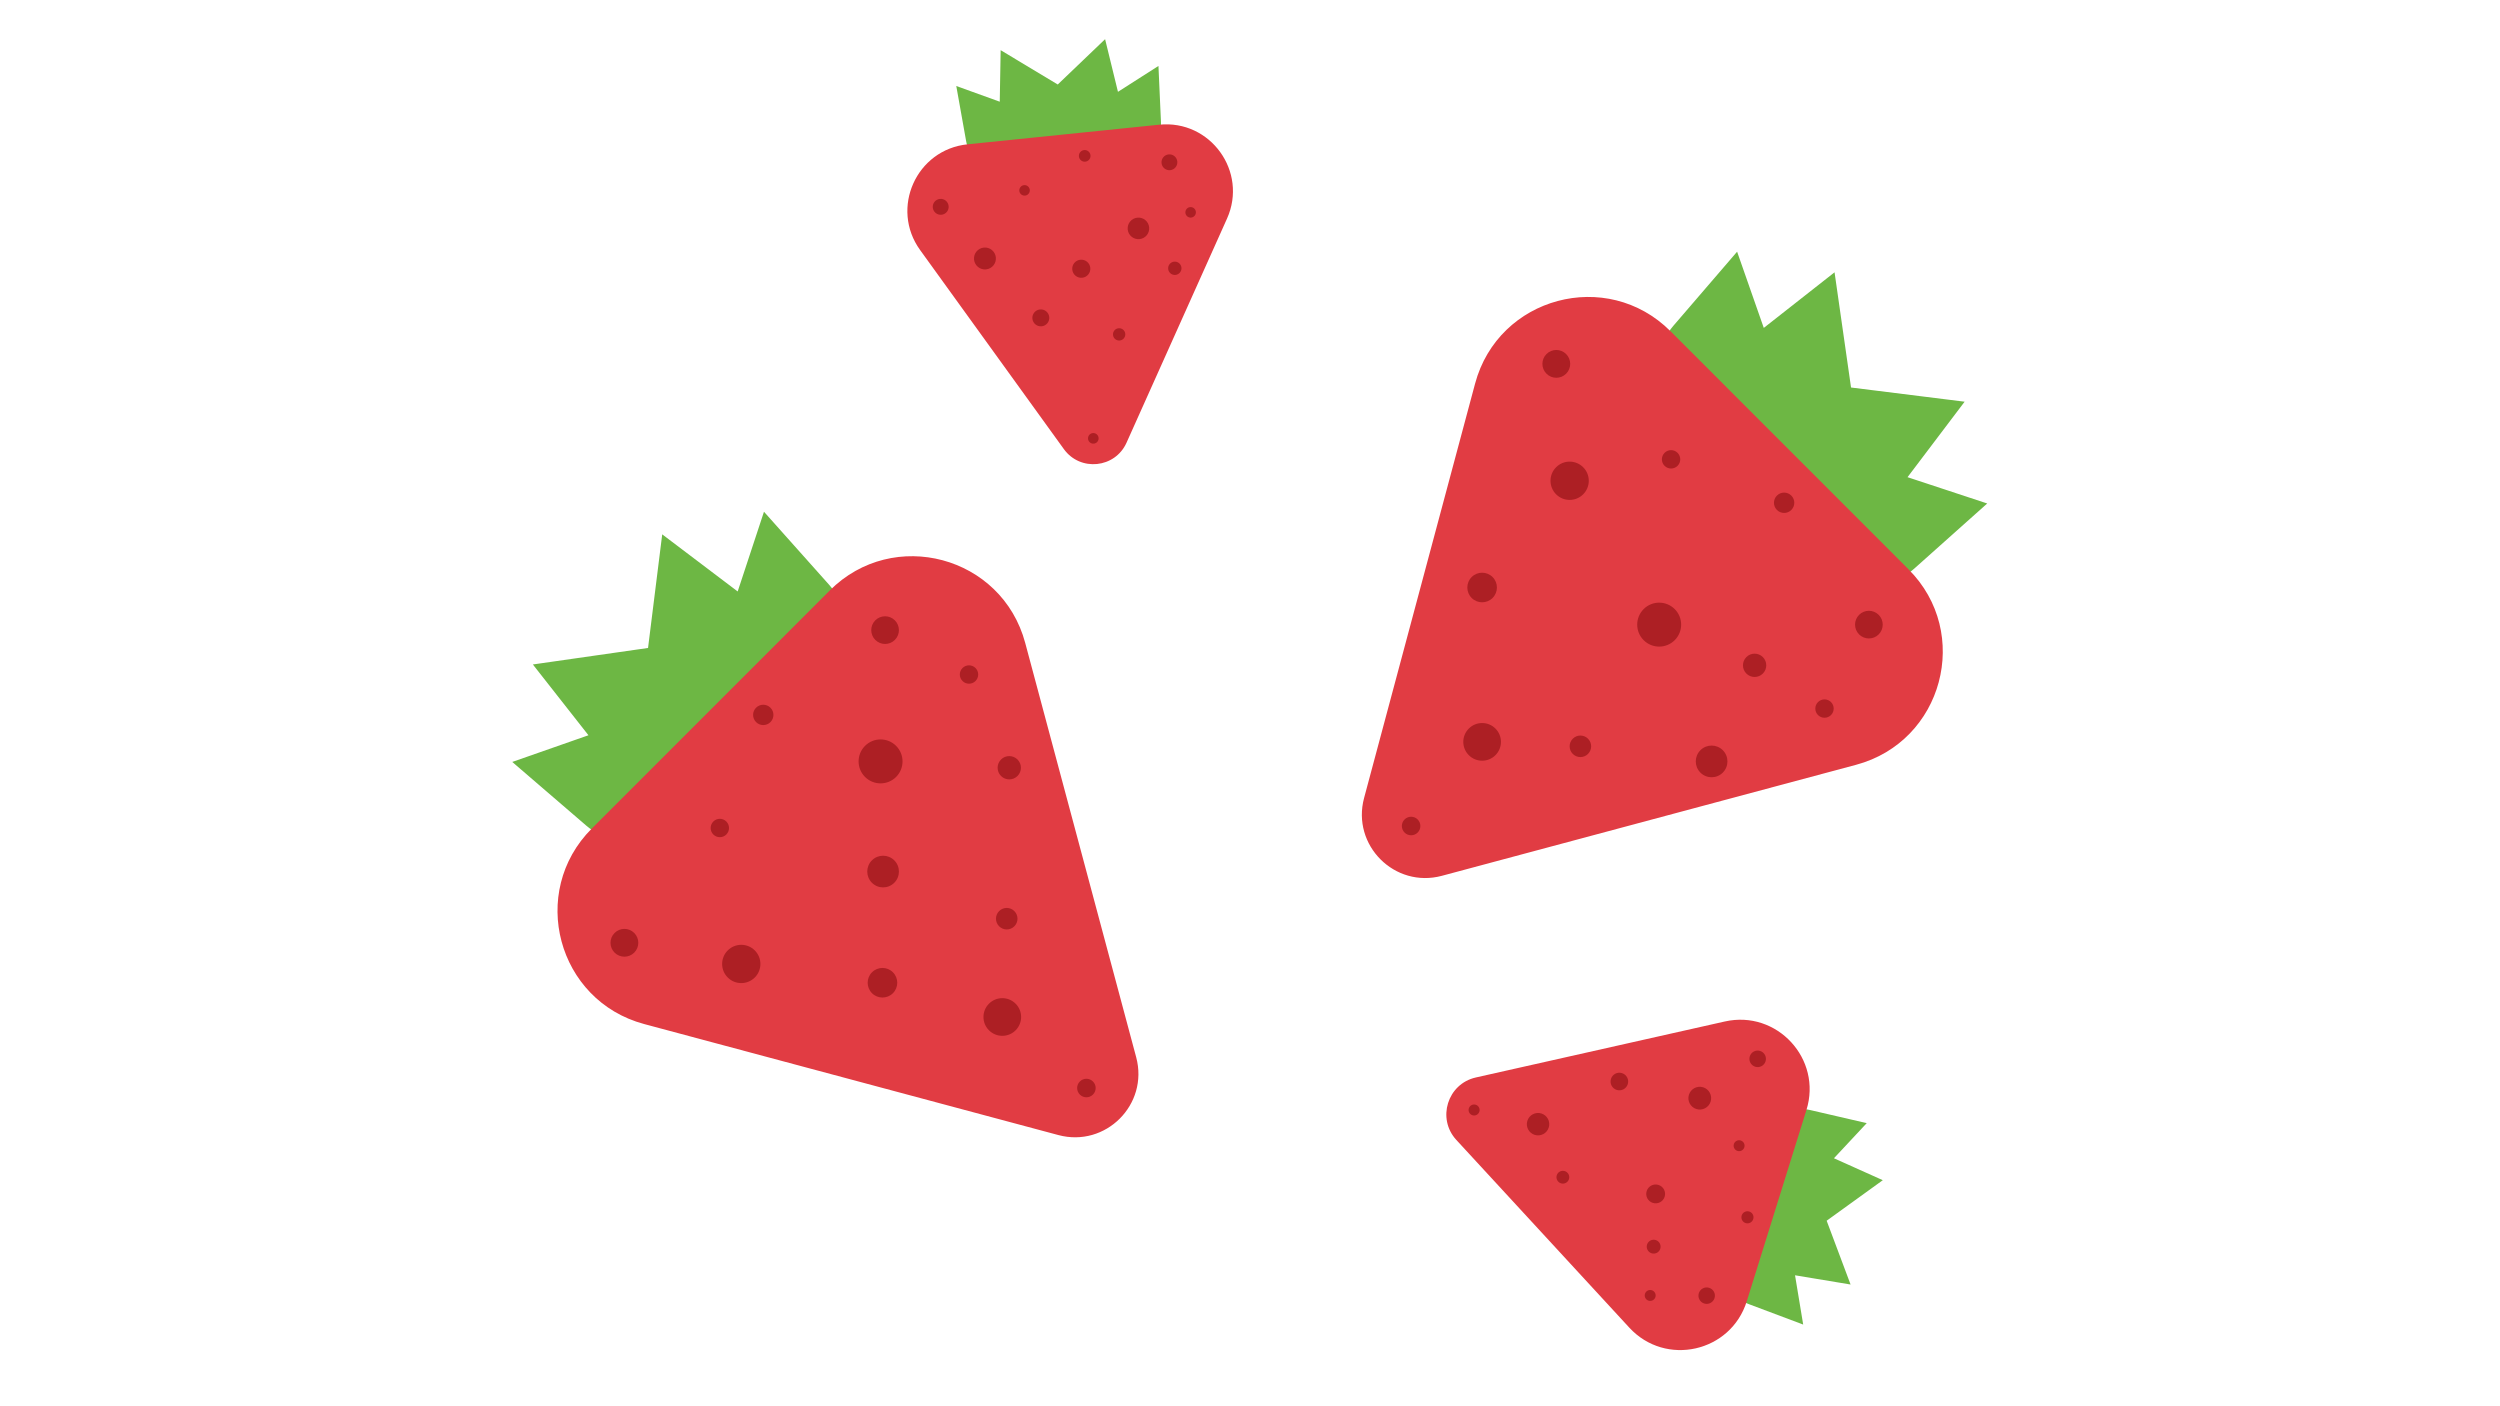 <svg xmlns="http://www.w3.org/2000/svg" xmlns:xlink="http://www.w3.org/1999/xlink" width="1920" zoomAndPan="magnify" viewBox="0 0 1440 810" height="1080" preserveAspectRatio="xMidYMid meet" version="1.0"><defs><clipPath id="ea226f7f9e"><path d="M 295.055 22.551 L 1144.805 22.551 L 1144.805 763 L 295.055 763 Z M 295.055 22.551 " clip-rule="nonzero"/></clipPath></defs><g clip-path="url(#ea226f7f9e)"><path fill="#6db744" d="M 440.051 294.762 L 477.523 336.77 C 494.18 355.441 484.379 385.141 459.887 390.23 C 458.941 390.43 458.012 390.508 457.078 390.621 C 455.621 405.293 446.742 419.203 431.227 425.754 C 429.742 426.379 428.246 426.844 426.754 427.297 C 426.426 428.328 426.16 429.363 425.75 430.395 C 419.449 446.117 405.586 455.258 390.859 456.91 C 390.855 456.938 390.855 456.965 390.848 456.988 C 386.203 481.574 356.691 491.91 337.727 475.59 L 295.055 438.879 L 338.949 423.508 L 306.93 382.734 L 373.27 373.23 L 381.438 307.785 L 424.906 340.684 Z M 643.945 52.891 L 636.539 22.57 L 609.262 48.672 L 576.379 28.902 L 575.855 58.578 L 550.816 49.535 L 556.488 81.262 C 559.012 95.359 575.844 101.445 586.793 92.211 C 586.805 92.203 586.816 92.191 586.824 92.18 C 593.961 96.773 603.418 97.727 611.898 93.027 C 612.453 92.719 612.945 92.355 613.461 92.016 C 614.285 92.355 615.117 92.688 616.004 92.945 C 625.262 95.648 634.227 92.684 640.18 86.695 C 640.633 86.98 641.074 87.285 641.566 87.539 C 654.277 94.137 669.359 84.492 668.715 70.184 L 667.266 37.988 Z M 1033.938 734.562 L 1065.934 739.883 L 1052.156 703.141 L 1084.492 679.793 L 1056.355 667.156 L 1075.234 646.926 L 1042.609 639.375 C 1028.109 636.016 1015.414 649.617 1019.754 663.859 C 1019.758 663.871 1019.766 663.887 1019.773 663.902 C 1012.465 668.84 1007.688 677.488 1008.711 687.52 C 1008.777 688.172 1008.922 688.793 1009.035 689.426 C 1008.375 690.074 1007.719 690.734 1007.105 691.477 C 1000.738 699.219 999.902 709.004 1003.188 717.133 C 1002.727 717.453 1002.262 717.75 1001.816 718.117 C 990.316 727.57 993.359 745.93 1007.289 751.164 L 1038.637 762.945 Z M 1098.738 274.855 L 1131.629 231.379 L 1066.199 223.207 L 1056.703 156.848 L 1015.938 188.875 L 1000.574 144.973 L 963.863 187.652 C 947.551 206.621 957.879 236.141 982.461 240.789 C 982.484 240.793 982.516 240.793 982.539 240.801 C 984.188 255.531 993.328 269.395 1009.047 275.699 C 1010.078 276.113 1011.109 276.379 1012.145 276.703 C 1012.594 278.195 1013.059 279.691 1013.688 281.176 C 1020.238 296.699 1034.145 305.582 1048.809 307.035 C 1048.922 307.969 1049 308.898 1049.199 309.848 C 1054.289 334.348 1083.98 344.148 1102.645 327.488 L 1144.641 290.008 Z M 1098.738 274.855 " fill-opacity="1" fill-rule="nonzero"/></g><path fill="#e13c43" d="M 409.406 408.684 L 477.938 340.129 C 514.566 303.492 577.109 320.258 590.516 370.305 L 615.602 463.949 L 654.449 608.98 C 661.738 636.191 636.848 661.09 609.645 653.801 L 464.656 614.941 L 371.035 589.848 C 321 576.434 304.242 513.875 340.871 477.234 Z M 557.293 83.125 C 527.789 86.148 512.625 119.977 529.984 144.023 L 562.477 189.016 L 612.793 258.691 C 622.234 271.766 642.285 269.715 648.879 255 L 684.047 176.57 L 706.754 125.93 C 718.891 98.867 697.184 68.809 667.688 71.828 L 612.492 77.48 Z M 962.227 190.801 C 925.598 154.16 863.055 170.926 849.648 220.973 L 824.562 314.617 L 785.711 459.648 C 778.426 486.863 803.316 511.762 830.52 504.469 L 975.508 465.609 L 1069.129 440.516 C 1119.164 427.105 1135.922 364.547 1099.293 327.906 L 1030.758 259.352 Z M 1040.504 639.379 C 1049.68 609.949 1023.57 581.609 993.5 588.375 L 937.234 601.027 L 850.098 620.621 C 833.75 624.297 827.512 644.301 838.867 656.621 L 899.402 722.309 L 938.488 764.727 C 959.379 787.391 996.965 778.938 1006.145 749.512 L 1023.324 694.441 Z M 1040.504 639.379 " fill-opacity="1" fill-rule="nonzero"/><path fill="#ad1f24" d="M 365.32 537.387 C 368.445 540.512 368.445 545.582 365.32 548.711 C 362.195 551.84 357.125 551.836 353.996 548.711 C 350.867 545.586 350.871 540.516 353.996 537.387 C 357.125 534.258 362.195 534.258 365.32 537.387 Z M 419.176 547.441 C 414.871 551.75 414.871 558.727 419.176 563.035 C 423.484 567.34 430.461 567.34 434.766 563.035 C 439.07 558.727 439.07 551.75 434.766 547.441 C 430.461 543.137 423.484 543.137 419.176 547.441 Z M 410.883 473.184 C 408.816 475.25 408.816 478.602 410.883 480.672 C 412.949 482.738 416.301 482.738 418.367 480.672 C 420.434 478.602 420.434 475.25 418.367 473.184 C 416.301 471.113 412.949 471.113 410.883 473.184 Z M 498.258 447.52 C 503.199 452.461 511.211 452.461 516.152 447.52 C 521.098 442.574 521.098 434.562 516.152 429.617 C 511.211 424.672 503.199 424.672 498.258 429.617 C 493.312 434.562 493.312 442.578 498.258 447.52 Z M 576.59 437.473 C 573.969 440.094 573.969 444.348 576.59 446.969 C 579.215 449.594 583.465 449.594 586.086 446.969 C 588.711 444.344 588.711 440.09 586.086 437.473 C 583.465 434.852 579.215 434.852 576.59 437.473 Z M 504.172 368.586 C 507.281 371.699 512.332 371.699 515.441 368.586 C 518.555 365.477 518.555 360.426 515.441 357.312 C 512.332 354.203 507.281 354.203 504.172 357.312 C 501.059 360.426 501.059 365.473 504.172 368.586 Z M 502.215 495.566 C 498.652 499.129 498.652 504.906 502.215 508.469 C 505.773 512.031 511.551 512.031 515.113 508.469 C 518.672 504.906 518.672 499.129 515.113 495.566 C 511.551 492.004 505.773 492.004 502.215 495.566 Z M 502.273 560.031 C 498.945 563.359 498.945 568.762 502.273 572.09 C 505.598 575.418 510.996 575.418 514.324 572.09 C 517.652 568.762 517.652 563.359 514.324 560.031 C 510.996 556.703 505.598 556.703 502.273 560.031 Z M 584.988 578.117 C 580.754 573.879 573.887 573.879 569.652 578.117 C 565.414 582.355 565.414 589.223 569.652 593.461 C 573.887 597.699 580.754 597.699 584.988 593.461 C 589.227 589.223 589.227 582.355 584.988 578.117 Z M 575.496 524.785 C 573.074 527.207 573.074 531.129 575.496 533.551 C 577.918 535.973 581.84 535.973 584.262 533.551 C 586.684 531.129 586.684 527.207 584.262 524.785 C 581.84 522.359 577.914 522.359 575.496 524.785 Z M 561.891 392.266 C 563.957 390.199 563.957 386.844 561.891 384.777 C 559.824 382.711 556.473 382.711 554.402 384.777 C 552.336 386.844 552.336 390.199 554.402 392.266 C 556.473 394.332 559.824 394.332 561.891 392.266 Z M 435.496 407.641 C 433.211 409.93 433.211 413.641 435.496 415.93 C 437.785 418.215 441.496 418.215 443.781 415.93 C 446.07 413.641 446.07 409.93 443.781 407.641 C 441.492 405.355 437.785 405.355 435.496 407.641 Z M 621.996 622.93 C 619.91 625.016 619.91 628.391 621.996 630.477 C 624.082 632.562 627.457 632.562 629.539 630.477 C 631.625 628.391 631.625 625.016 629.539 622.93 C 627.461 620.844 624.082 620.844 621.996 622.93 Z M 902.094 215.254 C 898.969 218.383 893.902 218.383 890.773 215.254 C 887.641 212.129 887.645 207.059 890.773 203.93 C 893.898 200.801 898.965 200.801 902.094 203.93 C 905.219 207.059 905.219 212.129 902.094 215.254 Z M 911.906 269.129 C 907.602 264.82 900.625 264.82 896.32 269.129 C 892.016 273.434 892.016 280.414 896.32 284.723 C 900.625 289.027 907.602 289.027 911.906 284.723 C 916.215 280.418 916.215 273.434 911.906 269.129 Z M 966.277 260.828 C 964.211 258.762 960.859 258.762 958.793 260.828 C 956.727 262.898 956.727 266.25 958.793 268.316 C 960.859 270.387 964.211 270.387 966.277 268.316 C 968.344 266.25 968.344 262.898 966.277 260.828 Z M 946.738 350.836 C 941.797 355.781 941.797 363.793 946.738 368.738 C 951.684 373.684 959.695 373.684 964.637 368.738 C 969.578 363.793 969.578 355.781 964.637 350.836 C 959.695 345.891 951.684 345.891 946.738 350.836 Z M 1015.406 378.477 C 1012.781 375.852 1008.531 375.852 1005.91 378.477 C 1003.289 381.102 1003.289 385.352 1005.91 387.973 C 1008.535 390.598 1012.785 390.598 1015.406 387.973 C 1018.023 385.352 1018.023 381.098 1015.406 378.477 Z M 1070.844 354.148 C 1067.73 357.262 1067.73 362.312 1070.844 365.426 C 1073.953 368.535 1079.004 368.535 1082.113 365.426 C 1085.227 362.312 1085.227 357.262 1082.113 354.148 C 1079.004 351.035 1073.953 351.035 1070.844 354.148 Z M 992.336 432.121 C 988.773 428.559 983 428.559 979.438 432.121 C 975.875 435.684 975.875 441.457 979.438 445.023 C 983 448.586 988.773 448.586 992.336 445.023 C 995.898 441.457 995.898 435.684 992.336 432.121 Z M 859.727 332.375 C 856.402 329.047 851.004 329.047 847.676 332.375 C 844.348 335.703 844.348 341.102 847.676 344.43 C 851.004 347.758 856.402 347.758 859.727 344.43 C 863.059 341.102 863.059 335.703 859.727 332.375 Z M 861.375 434.988 C 865.609 430.754 865.609 423.883 861.375 419.645 C 857.137 415.41 850.27 415.41 846.035 419.645 C 841.797 423.883 841.797 430.754 846.035 434.988 C 850.27 439.227 857.137 439.227 861.375 434.988 Z M 914.691 425.492 C 912.27 423.07 908.348 423.07 905.926 425.492 C 903.504 427.914 903.504 431.836 905.926 434.262 C 908.348 436.684 912.27 436.684 914.691 434.262 C 917.113 431.836 917.113 427.914 914.691 425.492 Z M 1047.172 411.883 C 1049.238 413.949 1052.59 413.949 1054.656 411.883 C 1056.723 409.816 1056.723 406.461 1054.656 404.395 C 1052.59 402.328 1049.238 402.328 1047.172 404.395 C 1045.105 406.461 1045.105 409.816 1047.172 411.883 Z M 1031.801 285.453 C 1029.512 283.168 1025.801 283.168 1023.516 285.453 C 1021.227 287.742 1021.227 291.453 1023.516 293.742 C 1025.801 296.027 1029.512 296.027 1031.801 293.742 C 1034.086 291.449 1034.086 287.742 1031.801 285.453 Z M 816.574 472.004 C 814.488 469.922 811.113 469.922 809.027 472.004 C 806.945 474.09 806.945 477.469 809.027 479.555 C 811.113 481.637 814.488 481.637 816.574 479.555 C 818.656 477.473 818.656 474.09 816.574 472.004 Z M 1011 614.438 C 1008.492 613.652 1007.086 610.98 1007.871 608.469 C 1008.656 605.961 1011.328 604.555 1013.836 605.34 C 1016.348 606.125 1017.75 608.797 1016.965 611.309 C 1016.188 613.82 1013.516 615.223 1011 614.438 Z M 985.332 634.5 C 986.41 631.039 984.484 627.363 981.023 626.281 C 977.562 625.203 973.891 627.133 972.809 630.59 C 971.73 634.051 973.656 637.727 977.117 638.809 C 980.578 639.887 984.254 637.957 985.332 634.5 Z M 1004.727 660.863 C 1005.246 659.203 1004.32 657.438 1002.656 656.914 C 1000.996 656.398 999.23 657.324 998.711 658.988 C 998.195 660.648 999.117 662.414 1000.781 662.934 C 1002.445 663.449 1004.211 662.523 1004.727 660.863 Z M 956.324 719.266 C 956.98 717.16 955.809 714.922 953.703 714.262 C 951.594 713.605 949.355 714.777 948.695 716.883 C 948.043 718.992 949.215 721.23 951.32 721.891 C 953.426 722.551 955.672 721.375 956.324 719.266 Z M 984.461 741.77 C 981.961 740.988 979.301 742.383 978.52 744.883 C 977.738 747.383 979.137 750.047 981.637 750.824 C 984.133 751.605 986.793 750.211 987.574 747.711 C 988.355 745.207 986.961 742.551 984.461 741.77 Z M 958.84 689.312 C 959.734 686.449 958.137 683.41 955.273 682.516 C 952.414 681.621 949.371 683.219 948.477 686.082 C 947.582 688.945 949.18 691.984 952.043 692.879 C 954.902 693.77 957.949 692.172 958.84 689.312 Z M 937.598 624.469 C 938.434 621.793 936.941 618.949 934.266 618.117 C 931.594 617.281 928.75 618.773 927.918 621.449 C 927.082 624.125 928.574 626.969 931.246 627.801 C 933.918 628.633 936.762 627.145 937.598 624.469 Z M 883.992 653.691 C 887.398 654.754 891.012 652.855 892.078 649.449 C 893.141 646.043 891.242 642.426 887.836 641.363 C 884.434 640.301 880.816 642.199 879.754 645.605 C 878.691 649.008 880.59 652.629 883.992 653.691 Z M 903.73 679.172 C 904.336 677.227 903.254 675.156 901.305 674.555 C 899.359 673.945 897.293 675.031 896.691 676.977 C 896.082 678.922 897.168 680.988 899.113 681.594 C 901.055 682.203 903.121 681.117 903.73 679.172 Z M 947.504 745.242 C 946.984 746.902 947.91 748.672 949.574 749.191 C 951.234 749.707 953 748.785 953.52 747.121 C 954.035 745.461 953.113 743.691 951.449 743.172 C 949.789 742.656 948.023 743.582 947.504 745.242 Z M 1009.863 702.203 C 1010.434 700.363 1009.41 698.41 1007.57 697.84 C 1005.73 697.27 1003.777 698.289 1003.207 700.129 C 1002.637 701.969 1003.656 703.926 1005.496 704.496 C 1007.332 705.066 1009.285 704.043 1009.863 702.203 Z M 852.113 640.305 C 852.637 638.629 851.703 636.852 850.027 636.328 C 848.355 635.805 846.578 636.738 846.051 638.414 C 845.527 640.09 846.465 641.867 848.137 642.391 C 849.809 642.91 851.59 641.98 852.113 640.305 Z M 546.41 118.664 C 546.664 121.184 544.832 123.434 542.316 123.695 C 539.797 123.949 537.547 122.117 537.289 119.602 C 537.027 117.082 538.863 114.832 541.383 114.57 C 543.902 114.316 546.152 116.148 546.41 118.664 Z M 566.684 142.605 C 563.219 142.961 560.691 146.059 561.047 149.527 C 561.402 152.996 564.5 155.52 567.969 155.164 C 571.441 154.809 573.961 151.711 573.605 148.242 C 573.25 144.773 570.148 142.25 566.684 142.605 Z M 589.836 106.641 C 588.172 106.812 586.957 108.301 587.125 109.965 C 587.297 111.629 588.785 112.84 590.449 112.672 C 592.113 112.504 593.328 111.012 593.156 109.348 C 592.988 107.68 591.5 106.469 589.836 106.641 Z M 676.301 150.707 C 674.191 150.926 672.652 152.812 672.867 154.922 C 673.082 157.035 674.969 158.574 677.082 158.359 C 679.191 158.141 680.73 156.254 680.516 154.141 C 680.297 152.027 678.41 150.492 676.301 150.707 Z M 669.047 93.941 C 669.301 96.449 671.539 98.273 674.051 98.02 C 676.559 97.762 678.383 95.523 678.125 93.012 C 677.867 90.5 675.629 88.68 673.121 88.938 C 670.613 89.191 668.789 91.438 669.047 93.941 Z M 622.289 149.602 C 619.418 149.895 617.336 152.461 617.629 155.328 C 617.922 158.191 620.484 160.281 623.352 159.988 C 626.219 159.695 628.305 157.129 628.012 154.262 C 627.723 151.398 625.156 149.309 622.289 149.602 Z M 599.016 178.238 C 596.34 178.512 594.387 180.91 594.66 183.59 C 594.934 186.27 597.332 188.223 600.012 187.949 C 602.688 187.672 604.641 185.277 604.367 182.598 C 604.094 179.918 601.699 177.969 599.016 178.238 Z M 661.914 130.918 C 661.566 127.508 658.52 125.023 655.105 125.375 C 651.695 125.723 649.215 128.77 649.562 132.184 C 649.91 135.598 652.961 138.078 656.371 137.73 C 659.781 137.379 662.262 134.332 661.914 130.918 Z M 644.266 189.07 C 642.312 189.27 640.895 191.012 641.094 192.961 C 641.293 194.914 643.035 196.332 644.984 196.133 C 646.934 195.934 648.352 194.191 648.156 192.238 C 647.953 190.285 646.215 188.867 644.266 189.07 Z M 686.113 125.324 C 687.777 125.152 688.988 123.664 688.82 122 C 688.648 120.336 687.16 119.125 685.496 119.293 C 683.836 119.465 682.621 120.953 682.789 122.617 C 682.957 124.281 684.445 125.492 686.113 125.324 Z M 624.445 86.445 C 622.605 86.633 621.262 88.285 621.453 90.129 C 621.645 91.973 623.289 93.312 625.133 93.121 C 626.977 92.93 628.316 91.285 628.125 89.441 C 627.938 87.598 626.289 86.258 624.445 86.445 Z M 629.434 249.453 C 627.758 249.625 626.535 251.125 626.707 252.805 C 626.879 254.48 628.379 255.703 630.059 255.531 C 631.734 255.359 632.957 253.859 632.785 252.18 C 632.609 250.5 631.113 249.281 629.434 249.453 Z M 629.434 249.453 " fill-opacity="1" fill-rule="nonzero"/></svg>
